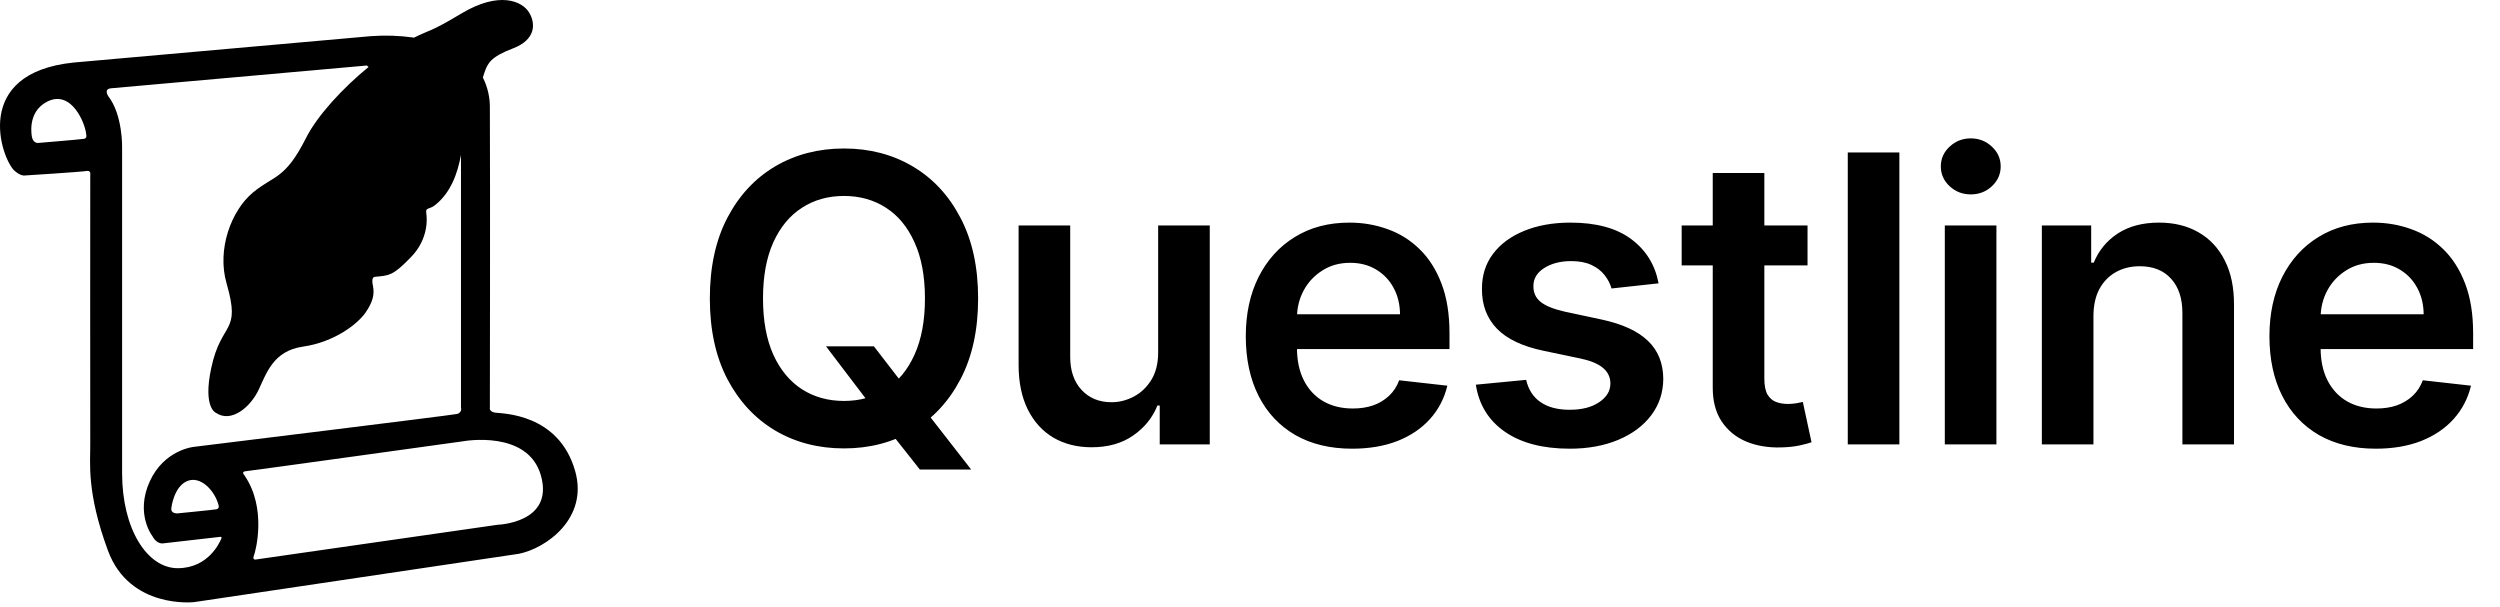 <svg width="247" height="60" viewBox="0 0 247 60" fill="none" xmlns="http://www.w3.org/2000/svg">
<path fill-rule="evenodd" clip-rule="evenodd" d="M3.162 13.56C3.162 13.56 2.593 11.079 4.677 10.034C7.111 8.813 8.47 12.312 8.519 13.312C8.519 13.312 8.636 13.659 8.29 13.717C7.944 13.776 3.776 14.123 3.776 14.123C3.776 14.123 3.299 14.181 3.162 13.56ZM16.933 50.163C16.933 50.163 17.167 48.096 18.486 47.533C19.806 46.97 21.213 48.46 21.598 49.915C21.598 49.915 21.71 50.262 21.364 50.32C21.018 50.379 17.551 50.721 17.551 50.721C17.551 50.721 16.821 50.788 16.933 50.163ZM24.193 47.01C24.193 47.01 23.77 46.6 24.257 46.56C24.744 46.519 45.764 43.597 45.764 43.597C45.764 43.597 52.173 42.417 53.448 46.997C54.758 51.698 49.124 51.847 49.168 51.847L25.372 55.265C25.372 55.265 24.885 55.413 25.079 54.913C25.274 54.414 26.37 50.217 24.169 46.992L24.193 47.01ZM36.415 6.616C33.893 8.674 31.351 11.412 30.231 13.641C28.137 17.797 27.061 17.284 24.963 19.045C22.864 20.806 21.408 24.615 22.387 28.006C23.848 33.059 21.866 31.64 20.863 36.396C20.03 40.327 21.349 40.796 21.349 40.796C22.81 41.791 24.714 40.3 25.571 38.472C26.336 36.837 27.032 34.671 29.9 34.252C33.094 33.802 35.368 31.956 36.099 30.907C36.829 29.857 37.009 29.105 36.858 28.308C36.81 28.029 36.654 27.385 37.053 27.349C38.451 27.218 38.821 27.25 40.584 25.422C41.166 24.835 41.605 24.139 41.87 23.381C42.135 22.623 42.219 21.822 42.117 21.031C42.02 20.481 42.41 20.72 42.984 20.265C44.538 19.036 45.205 17.14 45.545 15.312V40.287C45.566 40.353 45.57 40.423 45.56 40.491C45.549 40.559 45.523 40.624 45.483 40.683C45.443 40.741 45.39 40.791 45.328 40.829C45.265 40.867 45.195 40.892 45.122 40.904C44.547 41.034 19.144 44.151 19.144 44.151C19.144 44.151 16.222 44.43 14.795 47.564C13.335 50.779 15.058 52.968 15.058 52.968C15.058 52.968 15.448 53.815 16.203 53.675L21.763 53.04C21.763 53.04 21.983 52.995 21.841 53.283C21.7 53.572 20.614 56.116 17.585 56.138C14.557 56.161 12.064 52.288 12.064 46.758V14.614C12.064 14.614 12.151 11.38 10.695 9.498C10.695 9.498 10.208 8.8 10.968 8.723C11.728 8.647 36.25 6.472 36.25 6.472L36.415 6.616ZM40.885 3.729C42.59 2.878 42.453 3.211 45.58 1.338C49.334 -0.914 51.598 0.118 52.275 1.234C52.952 2.351 52.918 3.936 50.678 4.783C48.438 5.63 48.185 6.283 47.873 7.138C47.819 7.296 47.766 7.467 47.707 7.656C48.179 8.601 48.415 9.632 48.399 10.673C48.438 18.833 48.399 40.287 48.399 40.287C48.399 40.287 48.292 40.679 48.954 40.773C49.616 40.868 55.197 40.832 56.823 46.528C58.162 51.23 53.931 54.184 51.262 54.715L19.178 59.489C19.178 59.489 12.813 60.214 10.666 54.4C8.519 48.586 8.938 45.655 8.918 43.889C8.899 42.124 8.918 17.28 8.918 17.28C8.918 17.28 9.006 16.802 8.558 16.892C8.11 16.982 2.374 17.343 2.374 17.343C2.374 17.343 1.984 17.374 1.4 16.838C0.134 15.618 -2.827 7.215 7.277 6.179L36.649 3.572C38.054 3.468 39.468 3.515 40.861 3.711L40.885 3.729Z" fill="black"/>
<path d="M81.611 34.219H86.343L89.145 37.853L91.145 40.219L95.948 46.387H90.878L87.61 42.247L86.216 40.275L81.611 34.219ZM96.638 29.487C96.638 32.595 96.056 35.257 94.892 37.472C93.737 39.679 92.159 41.369 90.159 42.543C88.169 43.716 85.911 44.303 83.385 44.303C80.859 44.303 78.597 43.716 76.597 42.543C74.606 41.359 73.029 39.665 71.865 37.458C70.71 35.242 70.132 32.585 70.132 29.487C70.132 26.379 70.71 23.722 71.865 21.515C73.029 19.299 74.606 17.605 76.597 16.431C78.597 15.257 80.859 14.671 83.385 14.671C85.911 14.671 88.169 15.257 90.159 16.431C92.159 17.605 93.737 19.299 94.892 21.515C96.056 23.722 96.638 26.379 96.638 29.487ZM91.385 29.487C91.385 27.299 91.042 25.454 90.357 23.952C89.68 22.44 88.742 21.299 87.54 20.529C86.338 19.75 84.953 19.36 83.385 19.36C81.817 19.36 80.432 19.75 79.23 20.529C78.028 21.299 77.085 22.44 76.4 23.952C75.723 25.454 75.385 27.299 75.385 29.487C75.385 31.674 75.723 33.524 76.4 35.036C77.085 36.538 78.028 37.679 79.23 38.458C80.432 39.228 81.817 39.613 83.385 39.613C84.953 39.613 86.338 39.228 87.54 38.458C88.742 37.679 89.68 36.538 90.357 35.036C91.042 33.524 91.385 31.674 91.385 29.487ZM114.426 34.81V22.276H119.524V43.909H114.581V40.064H114.355C113.867 41.275 113.064 42.266 111.947 43.035C110.839 43.805 109.473 44.19 107.849 44.19C106.431 44.19 105.177 43.876 104.088 43.247C103.008 42.608 102.163 41.683 101.553 40.472C100.943 39.252 100.638 37.778 100.638 36.05V22.276H105.736V35.261C105.736 36.632 106.112 37.721 106.863 38.529C107.614 39.336 108.6 39.74 109.82 39.74C110.572 39.74 111.299 39.557 112.003 39.191C112.708 38.824 113.285 38.28 113.736 37.557C114.196 36.825 114.426 35.909 114.426 34.81ZM133.59 44.331C131.421 44.331 129.548 43.88 127.971 42.979C126.403 42.068 125.196 40.782 124.351 39.12C123.506 37.449 123.084 35.482 123.084 33.219C123.084 30.994 123.506 29.041 124.351 27.36C125.206 25.67 126.398 24.356 127.929 23.417C129.459 22.468 131.257 21.994 133.323 21.994C134.656 21.994 135.914 22.21 137.097 22.642C138.29 23.065 139.341 23.722 140.252 24.614C141.172 25.506 141.895 26.642 142.421 28.022C142.947 29.393 143.21 31.027 143.21 32.923V34.487H125.478V31.05H138.323C138.313 30.074 138.102 29.205 137.689 28.445C137.276 27.675 136.698 27.069 135.956 26.628C135.224 26.186 134.37 25.966 133.393 25.966C132.351 25.966 131.436 26.219 130.647 26.726C129.858 27.224 129.243 27.881 128.802 28.698C128.37 29.506 128.149 30.393 128.14 31.36V34.36C128.14 35.618 128.37 36.698 128.83 37.599C129.29 38.491 129.933 39.176 130.76 39.655C131.586 40.125 132.553 40.36 133.661 40.36C134.403 40.36 135.074 40.256 135.675 40.05C136.276 39.834 136.797 39.519 137.238 39.106C137.679 38.693 138.013 38.181 138.238 37.571L142.998 38.106C142.698 39.364 142.125 40.463 141.28 41.402C140.444 42.331 139.374 43.054 138.069 43.571C136.764 44.078 135.271 44.331 133.59 44.331ZM163.867 27.994L159.219 28.501C159.088 28.032 158.858 27.59 158.529 27.177C158.21 26.764 157.778 26.431 157.234 26.177C156.689 25.924 156.022 25.797 155.234 25.797C154.173 25.797 153.281 26.027 152.558 26.487C151.844 26.947 151.492 27.543 151.501 28.276C151.492 28.905 151.722 29.416 152.192 29.811C152.67 30.205 153.459 30.529 154.558 30.782L158.248 31.571C160.294 32.013 161.816 32.712 162.811 33.67C163.815 34.627 164.322 35.881 164.332 37.43C164.322 38.792 163.923 39.993 163.135 41.036C162.355 42.068 161.271 42.876 159.881 43.458C158.492 44.04 156.896 44.331 155.093 44.331C152.445 44.331 150.314 43.777 148.699 42.669C147.084 41.552 146.121 39.998 145.812 38.008L150.783 37.529C151.009 38.505 151.487 39.242 152.22 39.74C152.952 40.237 153.905 40.486 155.079 40.486C156.29 40.486 157.262 40.237 157.994 39.74C158.736 39.242 159.107 38.627 159.107 37.895C159.107 37.275 158.867 36.764 158.388 36.36C157.919 35.956 157.187 35.646 156.191 35.43L152.501 34.656C150.426 34.224 148.891 33.496 147.896 32.473C146.901 31.44 146.408 30.135 146.417 28.557C146.408 27.224 146.769 26.069 147.502 25.093C148.243 24.107 149.271 23.346 150.586 22.811C151.91 22.267 153.436 21.994 155.163 21.994C157.698 21.994 159.694 22.534 161.149 23.614C162.614 24.694 163.52 26.154 163.867 27.994ZM178.585 22.276V26.219H166.149V22.276H178.585ZM169.219 17.093H174.317V37.402C174.317 38.087 174.421 38.613 174.627 38.979C174.843 39.336 175.125 39.58 175.472 39.712C175.82 39.843 176.204 39.909 176.627 39.909C176.946 39.909 177.237 39.885 177.5 39.839C177.772 39.791 177.979 39.749 178.12 39.712L178.979 43.697C178.707 43.791 178.317 43.895 177.81 44.007C177.312 44.12 176.702 44.186 175.979 44.205C174.702 44.242 173.552 44.05 172.529 43.627C171.505 43.195 170.693 42.529 170.092 41.627C169.501 40.726 169.209 39.599 169.219 38.247V17.093ZM187.658 15.065V43.909H182.56V15.065H187.658ZM192.147 43.909V22.276H197.246V43.909H192.147ZM194.711 19.206C193.903 19.206 193.208 18.938 192.626 18.403C192.044 17.858 191.753 17.206 191.753 16.445C191.753 15.675 192.044 15.023 192.626 14.488C193.208 13.943 193.903 13.671 194.711 13.671C195.527 13.671 196.222 13.943 196.795 14.488C197.377 15.023 197.668 15.675 197.668 16.445C197.668 17.206 197.377 17.858 196.795 18.403C196.222 18.938 195.527 19.206 194.711 19.206ZM206.833 31.233V43.909H201.735V22.276H206.608V25.952H206.861C207.359 24.741 208.152 23.778 209.241 23.065C210.34 22.351 211.697 21.994 213.312 21.994C214.805 21.994 216.105 22.313 217.213 22.952C218.33 23.59 219.194 24.515 219.804 25.726C220.424 26.938 220.729 28.407 220.72 30.135V43.909H215.621V30.923C215.621 29.477 215.246 28.346 214.495 27.529C213.753 26.712 212.725 26.304 211.41 26.304C210.518 26.304 209.725 26.501 209.03 26.895C208.345 27.28 207.805 27.839 207.411 28.571C207.026 29.304 206.833 30.191 206.833 31.233ZM234.726 44.331C232.557 44.331 230.684 43.88 229.107 42.979C227.539 42.068 226.332 40.782 225.487 39.12C224.642 37.449 224.22 35.482 224.22 33.219C224.22 30.994 224.642 29.041 225.487 27.36C226.342 25.67 227.534 24.356 229.064 23.417C230.595 22.468 232.393 21.994 234.459 21.994C235.792 21.994 237.05 22.21 238.233 22.642C239.425 23.065 240.477 23.722 241.388 24.614C242.308 25.506 243.031 26.642 243.557 28.022C244.083 29.393 244.345 31.027 244.345 32.923V34.487H226.614V31.05H239.458C239.449 30.074 239.238 29.205 238.825 28.445C238.411 27.675 237.834 27.069 237.092 26.628C236.36 26.186 235.505 25.966 234.529 25.966C233.487 25.966 232.571 26.219 231.783 26.726C230.994 27.224 230.379 27.881 229.938 28.698C229.506 29.506 229.285 30.393 229.276 31.36V34.36C229.276 35.618 229.506 36.698 229.966 37.599C230.426 38.491 231.069 39.176 231.895 39.655C232.722 40.125 233.689 40.36 234.797 40.36C235.538 40.36 236.21 40.256 236.811 40.05C237.411 39.834 237.933 39.519 238.374 39.106C238.815 38.693 239.149 38.181 239.374 37.571L244.134 38.106C243.834 39.364 243.261 40.463 242.416 41.402C241.58 42.331 240.51 43.054 239.205 43.571C237.9 44.078 236.407 44.331 234.726 44.331Z" fill="black"/>
</svg>
